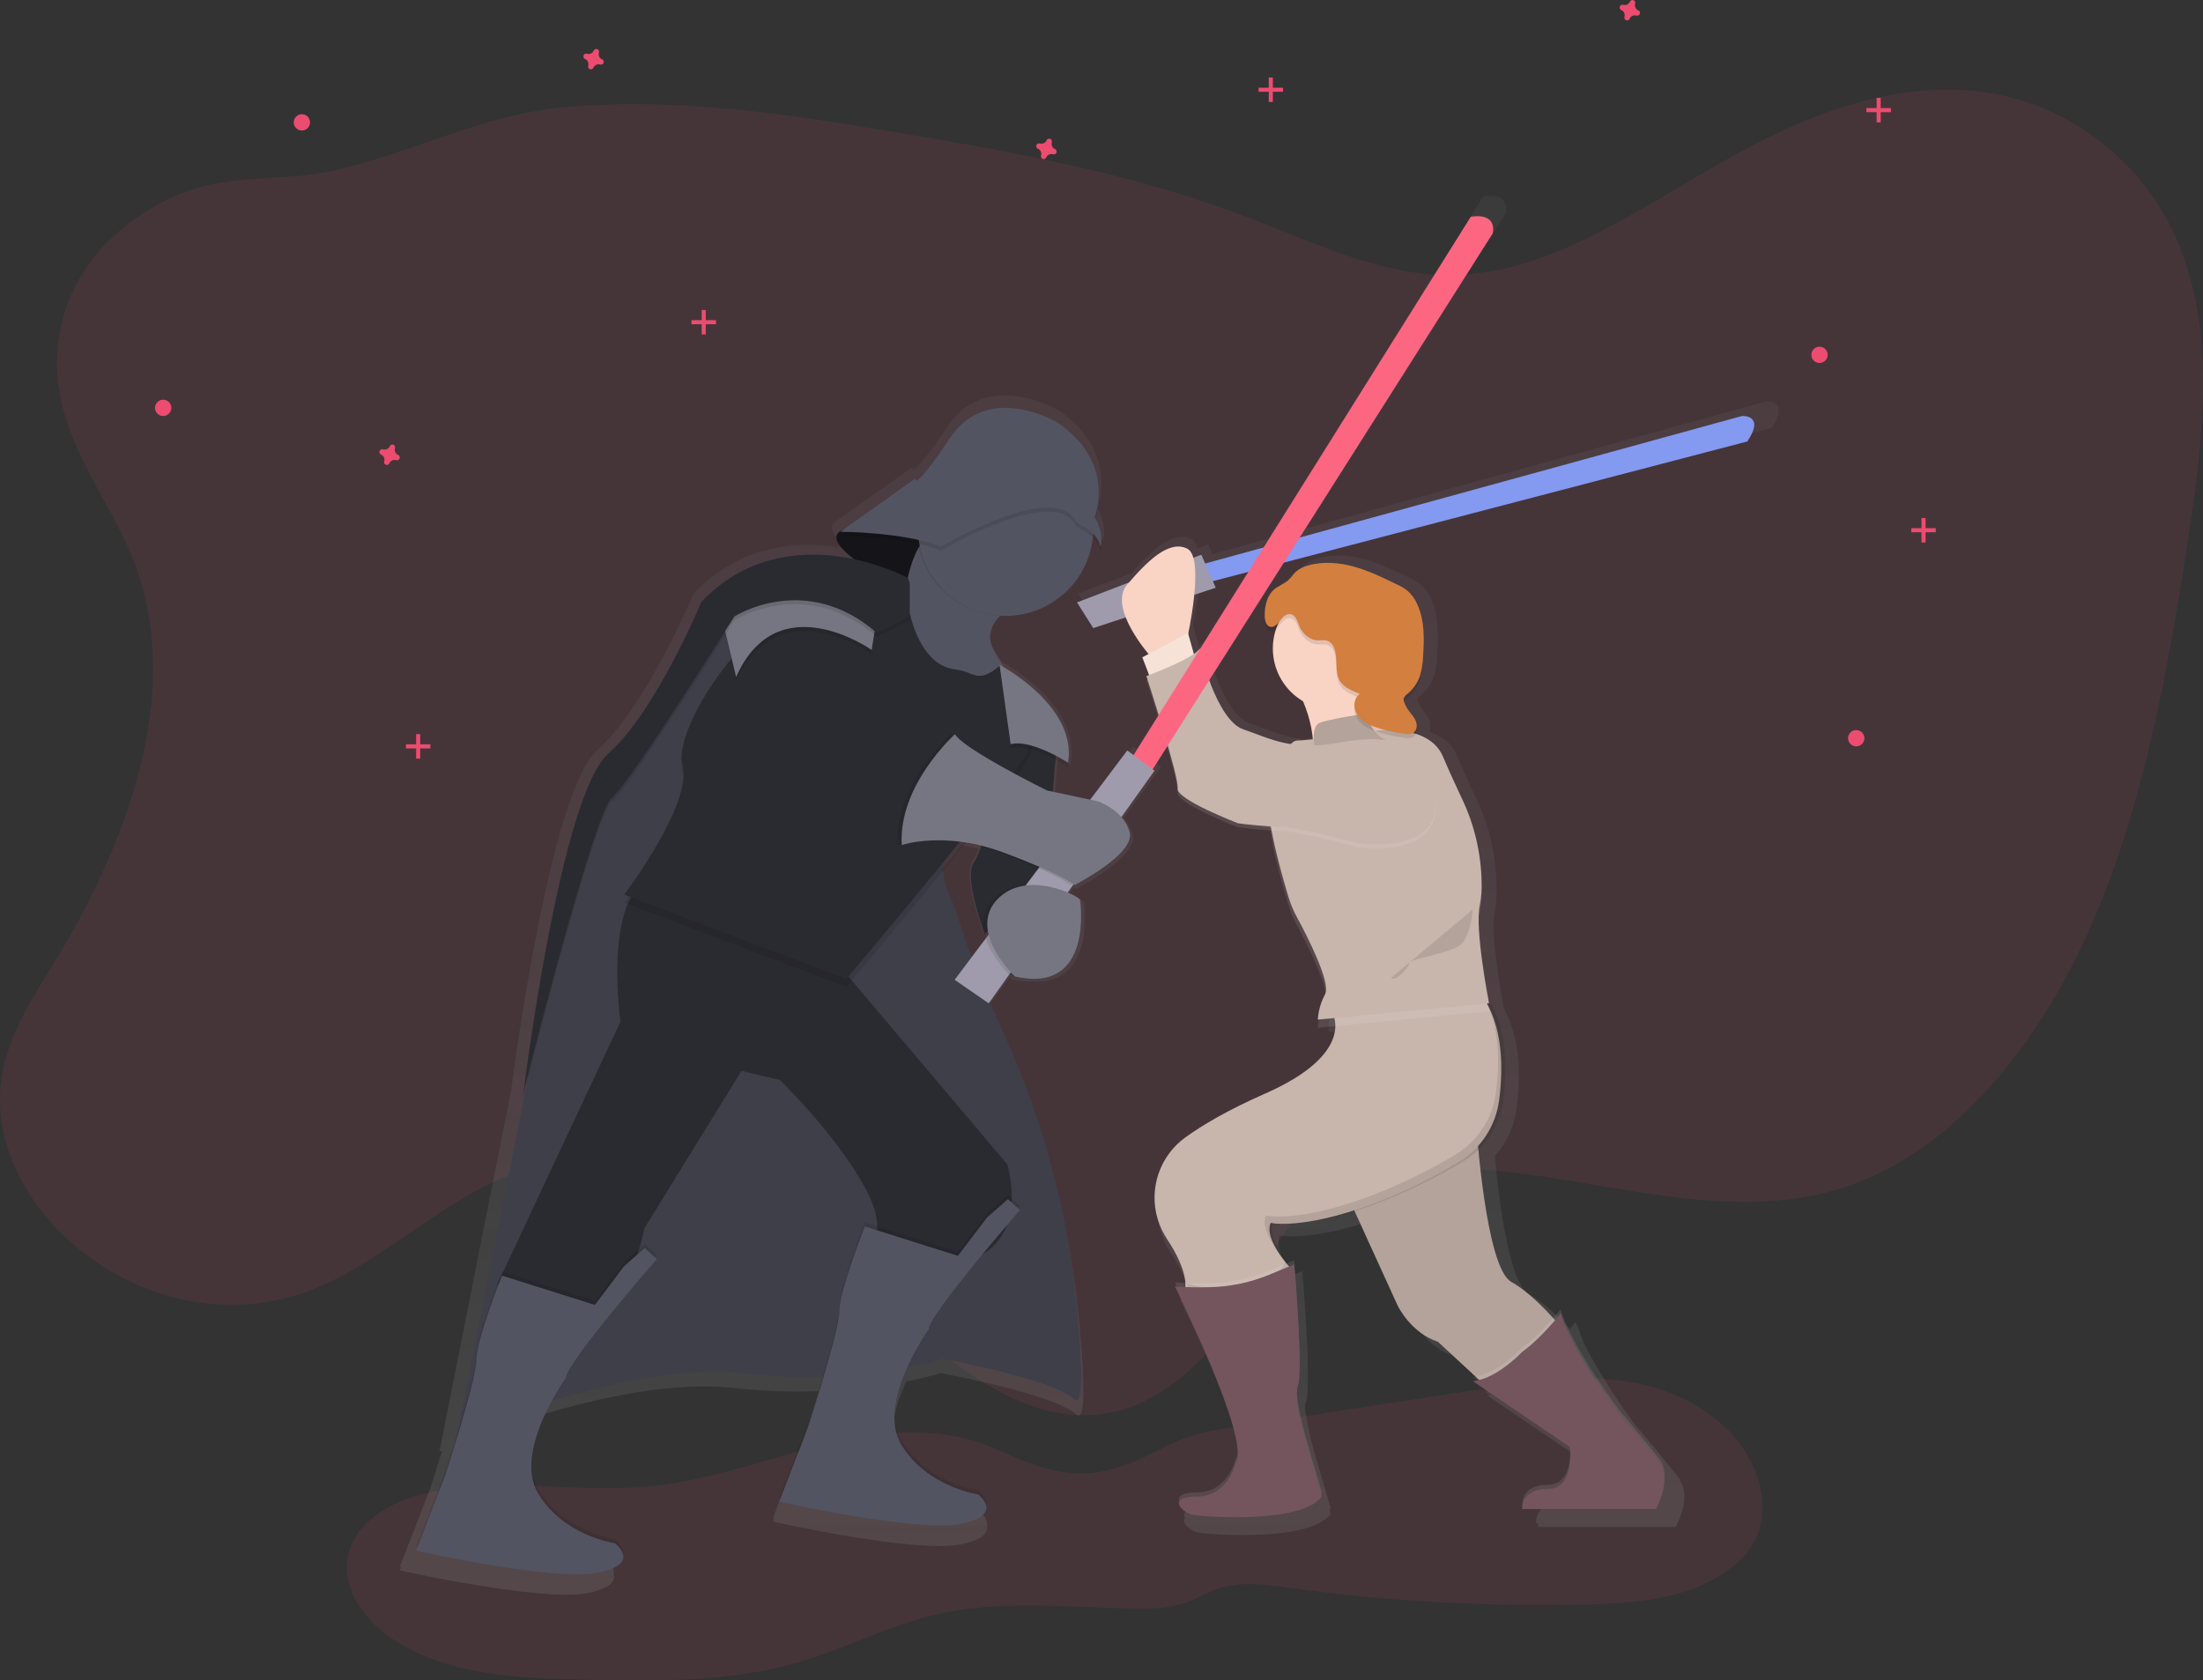 <?xml version="1.0" encoding="UTF-8"?>
<svg width="540px" height="412px" viewBox="0 0 540 412" version="1.1" xmlns="http://www.w3.org/2000/svg" xmlns:xlink="http://www.w3.org/1999/xlink">
    <rect x="0" y="0" width="540" height="412" fill="#333333" stroke="none"/>
    <!-- Generator: Sketch 52.2 (67145) - http://www.bohemiancoding.com/sketch -->
    <title>undraw_may_the_force_bgdm</title>
    <desc>Created with Sketch.</desc>
    <defs>
        <linearGradient x1="50.001%" y1="99.993%" x2="50.001%" y2="-0.001%" id="linearGradient-1">
            <stop stop-color="#808080" stop-opacity="0.25" offset="0%"></stop>
            <stop stop-color="#808080" stop-opacity="0.12" offset="54%"></stop>
            <stop stop-color="#808080" stop-opacity="0.1" offset="100%"></stop>
        </linearGradient>
    </defs>
    <g id="Role-Management" stroke="none" stroke-width="1" fill="none" fill-rule="evenodd">
        <g id="Access-denied" transform="translate(-210, -100)" fill-rule="nonzero">
            <g id="undraw_may_the_force_bgdm" transform="translate(210, 100)">
                <path d="M202.883,354.014 C188.585,357.44 174.628,362.849 159.979,364.364 C141.402,366.286 122.295,361.858 104.12,366.188 C95.655,368.204 86.637,373.363 85.191,381.986 C83.881,389.83 89.497,397.276 96.056,401.716 C109.438,410.774 126.552,411.434 142.68,411.793 C160.553,412.191 178.804,412.545 195.978,407.479 C207.123,404.21 217.565,398.681 228.857,395.969 C244.563,392.199 260.951,394.024 277.058,394.378 C281.618,394.476 286.265,394.444 290.597,392.935 C293.408,391.949 295.981,390.363 298.813,389.443 C304.364,387.634 310.381,388.522 316.144,389.318 C340.232,392.618 364.542,393.984 388.846,393.403 C400.902,393.114 413.672,392.101 423.464,385.031 C426.275,383.004 428.793,380.466 430.315,377.339 C432.6,372.638 432.389,366.989 430.71,362.043 C426.545,349.743 414.159,341.752 401.492,339.208 C388.824,336.664 375.74,338.631 362.969,340.592 L303.119,349.819 C298.878,350.473 294.6,351.132 290.559,352.592 C285.929,354.259 281.715,356.95 277.134,358.737 C263.968,363.917 255.584,360.3 244.097,355.278 C230.828,349.46 216.828,350.626 202.883,354.014 Z" id="Shape" fill="#EC4C6F" opacity="0.1"></path>
                <path d="M33.447,139.266 C44.938,171.439 30.28,208.497 13.022,236.436 C7.244,245.788 0.871,255.599 0.08,267.336 C-0.883,281.691 6.952,294.891 16.26,303.515 C33.231,319.236 56.407,324.115 76.599,316.168 C94.051,309.316 108.726,293.834 126.324,287.594 C155.776,277.148 186.972,294.468 212.178,316.049 C230.015,331.319 249.125,349.886 270.66,346.623 C285.822,344.33 298.644,331.151 307.362,315.637 C311.57,308.145 315.23,299.753 321.365,294.701 C325.01,291.698 329.293,290.098 333.571,288.966 C372.661,278.606 414.145,303.884 452.699,290.885 C478.751,282.103 499.528,256.57 512.443,227.188 C525.357,197.807 531.395,164.609 536.409,131.725 C539.978,108.355 542.939,83.142 534.736,61.643 C526.072,38.875 505.972,25.111 485.779,22.531 C465.587,19.95 445.341,27.095 426.756,37.167 C403.515,49.765 380.729,67.4 355.371,67.46 C338.098,67.497 321.625,59.285 305.104,53.018 C277.488,42.545 248.789,37.341 220.16,32.538 C192.766,27.935 165.095,23.664 137.539,26.379 C118.045,28.304 100.815,37.541 81.895,41.813 C69.56,44.599 57.165,42.529 45.073,47.234 C30.166,53.013 14.836,66.413 14.013,87.501 C13.206,107.542 27.35,122.195 33.447,139.266 Z" id="Shape" fill="#EC4C6F" opacity="0.1"></path>
                <path d="M434.253,104.911 C438.874,97.99 432.867,98.45 432.867,98.45 L320.087,129.556 L369.129,52.305 C370.055,46.769 363.588,48.154 363.588,48.154 L310.982,132.072 L297.196,135.86 L296.151,133.506 L293.556,134.486 C293.231,133.333 292.733,132.494 291.996,132.126 C287.582,129.924 282.328,134.881 277.437,140.557 L264.285,145.509 L268.439,151.971 L276.277,149.438 C277.843,153.702 281.152,157.875 282.317,159.298 L281.374,159.839 L282.761,163.627 L281.84,163.979 L282.241,165.213 L281.84,165.364 C281.84,165.364 283.108,169.239 284.63,174.126 L278.672,183.623 L277.68,182.898 L267.524,196.248 L258.63,194.344 C258.847,190.945 259.117,187.893 259.323,185.728 C261.17,186.692 262.432,187.514 262.432,187.514 C262.581,186.584 262.641,185.642 262.611,184.7 C263.012,172.367 247.813,163.503 245.608,162.28 C244.45,160.627 243.434,158.881 242.57,157.058 C241.763,154.243 242.64,151.938 244.281,150.077 L244.693,150.104 C245.04,149.784 245.413,149.487 245.776,149.194 L246.242,149.194 C257.648,149.193 267.192,140.545 268.304,129.204 C269.327,130.072 270.017,131.267 270.259,132.586 C270.58,131.878 270.694,131.094 270.59,130.324 C270.677,129.193 270.454,127.326 269.068,124.658 C269.663,122.732 269.939,120.721 269.886,118.705 C270.016,113.878 268.385,106.74 259.637,100.728 C259.637,100.728 242.088,90.116 232.386,104.419 C222.685,118.722 223.612,114.571 223.612,114.571 L204.93,127.775 C204.837,127.835 204.751,127.894 204.675,127.954 C202.676,129.507 205.054,132.224 208.055,134.637 C197.276,132.473 182.261,132.754 170.036,145.487 C170.036,145.487 158.487,173.173 146.479,183.791 C134.47,194.408 125.235,267.774 125.235,267.774 L124.693,270.377 L107.701,355.94 L108.384,355.642 C106.759,360.929 105.388,365.172 105.388,365.172 L98,384.113 L98.33,384.188 L98,385.038 C98,385.038 133.105,392.885 144.188,390.574 C149.664,389.432 150.742,387.619 150.433,386.072 C150.85,384.107 148.348,382.284 148.348,382.284 C148.348,382.284 135.413,380.438 128.951,369.837 C127.818,367.9 127.215,365.7 127.201,363.457 C127.331,357.623 130.196,351.28 132.618,346.951 C146.945,342.622 164.977,338.688 179.775,340.306 C186.706,341.061 193.682,341.318 200.65,341.074 C198.738,347.514 196.859,353.229 196.859,353.229 L189.471,372.169 L189.801,372.245 L189.471,373.095 C189.471,373.095 224.576,380.941 235.658,378.631 C241.134,377.489 242.212,375.676 241.903,374.128 C242.321,372.164 239.818,370.34 239.818,370.34 C239.818,370.34 226.883,368.495 220.421,357.893 C219.289,355.956 218.686,353.756 218.672,351.513 C218.769,347.184 220.367,342.573 222.176,338.709 C225.013,338.18 227.82,337.497 230.583,336.664 C230.583,336.664 258.294,341.74 263.841,346.816 C266.197,348.98 265.802,337.897 264.567,324.433 C262.372,300.535 256.208,277.169 246.329,255.295 C245.007,252.361 243.696,249.396 242.451,246.495 L247.493,239.498 C247.878,239.893 248.116,240.115 248.116,240.115 C249.853,240.531 251.634,240.729 253.419,240.705 C268.802,241.159 265.672,221.196 265.672,221.196 C265.672,220.904 264.274,220.005 262.135,219.172 L263.066,217.879 L263.413,217.684 C263.689,217.873 263.797,217.971 263.797,217.971 C263.797,217.971 279.04,210.124 277.653,204.588 C277.265,203.104 276.522,201.737 275.487,200.605 L284.586,187.974 L283.503,187.173 L286.926,181.762 C288.551,187.281 289.868,192.341 289.673,193.494 C289.212,196.265 304.915,202.261 304.915,202.261 C304.915,202.261 309.931,202.888 313.766,203.105 C314.67,209.301 317.054,217.716 318.354,222.046 C318.876,223.786 319.571,225.47 320.428,227.073 C322.644,231.207 327.204,240.153 327.719,244.607 C327.69,244.809 327.632,245.006 327.546,245.191 C325.704,248.882 325.704,251.653 325.704,251.653 L325.856,251.653 C325.771,252.114 325.72,252.58 325.704,253.049 L329.631,252.67 C329.772,256.399 327.464,263.26 311.843,270.122 C302.245,274.343 295.842,278.159 291.628,281.184 C285.068,285.85 282.197,294.163 284.484,301.878 C285.032,303.706 285.846,305.443 286.899,307.035 C290.149,311.906 291.168,315.32 291.466,317.317 C290.55,317.285 289.77,317.236 289.212,317.166 C289.212,317.166 289.478,317.707 289.927,318.621 C289.662,318.621 289.418,318.578 289.212,318.551 C289.212,318.551 304.335,348.769 305.013,359.679 C305.002,360.322 304.815,360.949 304.471,361.492 C304.471,361.492 302.624,369.799 294.77,369.799 C290.491,369.799 289.781,371.033 290.469,372.229 C289.478,373.49 291.975,375.476 293.849,375.8 C296.622,376.26 321.1,378.106 326.181,371.184 L325.883,370.167 C325.986,370.048 326.089,369.923 326.181,369.799 L322.931,358.721 C322.931,358.721 320.174,349.841 319.897,344.803 C319.913,344.355 320,343.913 320.157,343.493 C320.504,342.681 320.618,340.349 320.596,337.318 C320.667,328.573 319.231,311.651 319.231,311.651 L317.162,312.506 C315.255,310.055 312.482,305.785 313.663,302.96 C314.668,303.092 315.682,303.148 316.696,303.128 C320,303.128 326.099,302.587 335.346,299.572 L346.022,323.189 C346.022,323.189 349.272,330.11 356.183,332.416 L365.392,340.971 C364.948,341.074 364.497,341.144 364.043,341.182 L365.262,342.01 C365.007,342.054 364.758,342.086 364.503,342.108 L388.591,358.44 C388.759,360.745 388.873,368.403 382.985,368.403 C376.057,368.403 376.517,373.479 376.517,373.479 L377.059,373.479 C377.006,373.784 376.988,374.095 377.005,374.404 L410.723,374.404 C410.723,374.404 414.596,367.521 411.953,363.31 C411.764,362.821 411.505,362.362 411.184,361.947 C407.934,357.796 400.562,349.024 400.562,349.024 C400.562,349.024 393.347,339.315 389.024,330.868 C388.068,328.999 387.291,327.044 386.706,325.029 L386.571,325.196 C386.446,324.823 386.332,324.455 386.24,324.114 C386.24,324.114 385.699,324.812 384.789,325.873 C382.302,323.14 378.494,319.379 374.692,317.214 C369.877,314.465 367.363,293.798 366.399,283.43 C369.318,280.2 371.183,276.158 371.745,271.843 C372.71,264.559 372.829,254.786 368.647,247.307 C368.349,245.738 366.215,234.352 366.074,227.013 C366.074,225.989 366.176,224.966 366.377,223.961 C366.731,222.131 366.878,220.267 366.816,218.404 C366.816,218.333 366.816,218.268 366.816,218.198 C366.816,217.808 366.816,217.419 366.816,217.018 C366.709,209.664 365.023,202.419 361.871,195.772 C360.37,192.65 358.675,188.883 357.12,185.214 C355.815,182.124 353.248,180.409 350.469,179.489 C350.611,179.058 350.646,178.599 350.572,178.152 C350.656,177.564 350.576,176.965 350.339,176.42 C349.895,175.392 349.071,174.586 348.438,173.666 C348.026,173.068 347.691,172.421 347.441,171.739 C347.414,171.663 347.387,171.588 347.365,171.512 C347.585,171.111 347.897,170.768 348.275,170.511 C349.745,169.291 350.848,167.687 351.46,165.878 C351.919,164.321 352.179,162.712 352.235,161.089 C352.348,159.509 352.43,157.902 352.408,156.311 C352.446,153.015 352.11,149.73 350.74,146.759 C350.137,145.358 349.208,144.121 348.031,143.15 C347.235,142.572 346.38,142.078 345.48,141.678 C341.938,139.951 338.374,138.22 334.576,137.17 C330.779,136.12 326.695,135.795 322.914,136.905 C321.794,137.184 320.752,137.718 319.87,138.463 C319.15,139.123 318.646,139.989 317.92,140.628 C316.902,141.553 315.532,142.002 314.465,142.868 C312.466,144.492 311.859,147.306 311.93,149.903 C311.93,149.903 311.93,149.941 311.93,149.963 C311.93,150.255 311.93,150.542 311.93,150.829 C311.962,151.938 312.352,153.329 313.457,153.464 C314.069,153.499 314.661,153.24 315.05,152.766 C312.562,159.846 315.437,167.694 321.912,171.496 C323.181,174.449 323.978,177.582 324.274,180.782 C322.714,180.944 321.42,181.047 320.634,181.047 C320.372,181.052 320.114,181.117 319.881,181.237 C314.465,180.695 310.776,178.845 306.34,177.356 C302.548,176.09 299.563,170.083 297.673,164.91 L316.09,135.909 L434.253,104.911 Z M237.852,235.245 C236.768,232.393 235.864,229.833 235.236,227.668 C234.355,224.71 233.269,221.817 231.986,219.01 C231.255,217.296 230.786,215.483 230.594,213.631 C232.359,211.466 234.12,209.301 235.831,207.202 C237.126,207.418 238.48,207.705 239.888,208.067 C239.506,209.105 239.014,210.1 238.421,211.033 C235.647,214.735 241.205,229.048 241.205,229.048 L241.291,228.956 C241.378,229.415 241.49,229.868 241.627,230.315 L237.852,235.245 Z M316.935,312.604 L316.848,312.641 C316.501,312.198 316.117,311.689 315.732,311.137 C316.442,312.014 316.956,312.566 316.956,312.566 L316.935,312.604 Z M295.268,157.16 L295.268,157.052 C294.922,157.628 294.433,158.105 293.849,158.437 L292.495,153.361 L292.392,153.448 C292.809,151.327 293.475,147.571 293.838,143.777 L299.883,141.824 L299.228,140.346 L307.13,138.274 L295.268,157.16 Z" id="Shape" fill="url(#linearGradient-1)"></path>
                <path d="M294,138.55 L426.965,102.006 C426.965,102.006 432.786,101.56 428.305,108.243 L295.34,143 L294,138.55 Z" id="Shape" fill="#8499F0"></path>
                <polygon id="Shape" fill="#9F9BAD" points="264 147.701 267.973 154 298 144.103 294.47 136"></polygon>
                <path d="M282.082,161 C282.082,161 271.381,149.081 276.287,143.34 C281.193,137.599 286.52,132.305 291.006,134.512 C295.492,136.719 291.006,156.586 291.006,156.586 L282.082,161 Z" id="Shape" fill="#F9D3C4"></path>
                <path d="M281.856,166 L280,161.159 C280,161.159 290.218,155.877 291.144,155 L293,161.6 L281.856,166 Z" id="Shape" fill="#F6E2D7"></path>
                <path d="M259,183.509 C259,183.509 255.916,210.99 259,218.192 C259,218.192 244.028,225.851 241.391,229 C241.391,229 236.106,215.037 238.732,211.43 C241.359,207.824 249.297,179 249.297,179 L259,183.509 Z" id="Shape" fill="#2A2A31"></path>
                <path d="M317,167.243 C317,167.243 323.609,177.477 321.406,186.87 C319.203,196.264 343,181.516 343,181.516 C343,181.516 335.949,170.814 336.833,161 L317,167.243 Z" id="Shape" fill="#F9D3C4"></path>
                <path d="M330,292.477 L342.579,320.077 C342.579,320.077 345.725,326.754 352.462,328.979 L365.48,341 L383,325.861 C383,325.861 376.713,317.846 370.421,314.287 C364.129,310.728 361.889,276 361.889,276 L330,292.477 Z" id="Shape" fill="#C8B5AC"></path>
                <path d="M330,292.477 L342.579,320.077 C342.579,320.077 345.725,326.754 352.462,328.979 L365.48,341 L383,325.861 C383,325.861 376.713,317.846 370.421,314.287 C364.129,310.728 361.889,276 361.889,276 L330,292.477 Z" id="Shape" fill="#000000" opacity="0.1"></path>
                <path d="M326.642,248.475 C326.642,248.475 332.432,258.32 310.125,268.123 C300.863,272.204 294.685,275.903 290.622,278.825 C284.301,283.347 281.542,291.391 283.755,298.85 C284.284,300.619 285.069,302.301 286.085,303.843 C291.435,311.882 290.541,315.899 290.541,315.899 C290.541,315.899 310.152,323.043 316.373,310.987 C316.373,310.987 309.689,303.843 311.471,299.826 C311.471,299.826 319.048,301.61 335.984,295.361 C343.49,292.547 350.718,289.04 357.575,284.885 C362.994,281.625 366.634,276.067 367.461,269.789 C368.484,262.051 368.538,251.414 363.156,244 L326.642,248.475 Z" id="Shape" fill="#C8B5AC"></path>
                <path d="M364.145,244 L363.549,244.07 C367.725,251.329 367.612,260.896 366.669,268.009 C365.836,274.289 362.173,279.848 356.718,283.109 C349.816,287.265 342.54,290.773 334.985,293.588 C317.938,299.838 310.29,298.037 310.29,298.037 C308.497,302.054 315.224,309.2 315.224,309.2 C310.111,319.015 296.086,316.108 291.043,314.685 C291.079,315.089 291.065,315.497 291,315.898 C291,315.898 310.739,323.044 317.001,310.985 C317.001,310.985 310.273,303.84 312.066,299.822 C312.066,299.822 319.693,301.607 336.741,295.357 C344.304,292.543 351.589,289.035 358.5,284.878 C363.955,281.617 367.618,276.058 368.451,269.778 C369.491,262.055 369.54,251.415 364.145,244 Z" id="Shape" fill="#000000" opacity="0.1"></path>
                <path d="M263.341,343.034 C257.967,338.102 231.107,333.169 231.107,333.169 C231.107,333.169 210.514,339.894 181.859,336.753 C153.204,333.613 112,352 112,352 L128.512,268.891 L129.015,266.362 C129.015,266.362 137.952,195.072 149.619,184.758 C161.287,174.444 172.451,147.545 172.451,147.545 C193.494,125.574 223.046,141.714 223.046,141.714 C223.046,141.714 223.208,142.12 223.495,142.878 C225.836,149.116 236.444,178.916 232.448,197.308 C229.837,209.339 231.032,215.717 232.486,218.965 C233.728,221.686 234.779,224.49 235.633,227.357 C237.519,233.822 241.904,244.228 246.392,254.207 C255.95,275.431 261.918,298.1 264.05,321.285 C265.239,334.366 265.623,345.124 263.341,343.034 Z" id="Shape" fill="#3E3F49"></path>
                <path d="M215.942,141.454 C215.942,141.454 201.684,133.503 205.719,130.415 C209.754,127.328 230.667,126 230.667,126 L238,143 L215.942,141.454 Z" id="Shape" fill="#151519"></path>
                <path d="M257,145.219 C257,145.219 240.304,148.822 243.012,158.282 C243.012,158.282 245.737,164.144 248.428,165.945 C251.12,167.747 231.28,170 231.28,170 L220,160.987 L221.58,148.594 C221.58,148.594 222.256,129 233.089,129 C243.922,129 257,145.219 257,145.219 Z" id="Shape" fill="#535461"></path>
                <circle id="Oval" fill="#F9D3C4" cx="327" cy="159" r="15"></circle>
                <path d="M336.557,181.266 C336.557,181.266 350.1,179.029 353.714,187.529 C355.23,191.101 356.909,194.749 358.343,197.797 C361.423,204.244 363.07,211.271 363.174,218.403 C363.234,220.215 363.09,222.027 362.743,223.807 C361.391,229.627 365,247.974 365,247.974 L323.019,252 C323.165,249.809 323.78,247.674 324.824,245.737 C326.241,242.927 320.462,231.589 317.867,226.822 C317.03,225.272 316.35,223.643 315.839,221.959 C313.838,215.36 309.22,199.013 311.728,196.522 C311.728,196.522 314.454,183.552 318.047,183.552 C321.64,183.552 336.557,181.266 336.557,181.266 Z" id="Shape" fill="#FFFFFF" opacity="0.1"></path>
                <path d="M336.557,179.266 C336.557,179.266 350.1,177.029 353.714,185.529 C355.23,189.101 356.909,192.749 358.343,195.797 C361.423,202.244 363.07,209.271 363.174,216.403 C363.234,218.215 363.09,220.027 362.743,221.807 C361.391,227.627 365,245.974 365,245.974 L323.019,250 C323.165,247.809 323.78,245.674 324.824,243.737 C326.241,240.927 320.462,229.589 317.867,224.822 C317.03,223.272 316.35,221.643 315.839,219.959 C313.838,213.36 309.22,197.013 311.728,194.522 C311.728,194.522 314.454,181.552 318.047,181.552 C321.64,181.552 336.557,179.266 336.557,179.266 Z" id="Shape" fill="#C8B5AC"></path>
                <path d="M322.175,183 C322.175,183 321.293,178.112 323.492,177.221 C325.691,176.331 334.486,175 334.486,175 C334.486,175 337.141,181.219 339.765,181.219 C342.389,181.219 322.175,183 322.175,183 Z" id="Shape" fill="#C8B5AC"></path>
                <path d="M322.175,183 C322.175,183 321.293,178.112 323.492,177.221 C325.691,176.331 334.486,175 334.486,175 C334.486,175 337.141,181.219 339.765,181.219 C342.389,181.219 322.175,183 322.175,183 Z" id="Shape" fill="#000000" opacity="0.1"></path>
                <path d="M333.163,207.811 C333.163,207.811 317.871,203.753 314.277,203.753 C310.682,203.753 303.487,202.849 303.487,202.849 C303.487,202.849 288.195,196.983 288.646,194.281 C289.097,191.58 281,166.765 281,166.765 C281,166.765 293.142,162.255 294.033,160 C294.033,160 298.078,177.593 304.823,179.848 C311.567,182.103 316.514,185.262 328.656,183.007 C331.02,182.562 333.414,182.298 335.818,182.217 C344.273,181.956 351.61,188.404 351.984,196.88 C352.272,203.192 348.677,209.145 333.163,207.811 Z" id="Shape" fill="#FFFFFF" opacity="0.1"></path>
                <path d="M333.168,206.807 C333.168,206.807 317.877,202.748 314.282,202.748 C310.687,202.748 303.487,201.865 303.487,201.865 C303.487,201.865 288.195,195.997 288.646,193.294 C289.096,190.592 281,165.767 281,165.767 C281,165.767 293.142,161.256 294.033,159 C294.033,159 298.078,176.599 304.822,178.855 C311.567,181.111 316.514,184.271 328.656,182.015 C331.02,181.57 333.414,181.306 335.818,181.225 C344.273,180.964 351.609,187.415 351.984,195.893 C352.277,202.181 348.682,208.159 333.168,206.807 Z" id="Shape" fill="#C8B5AC"></path>
                <path d="M318.926,155.391 C319.807,156.775 321.242,157.907 322.881,158.003 C323.741,158.057 324.638,157.826 325.444,158.132 C326.217,158.491 326.803,159.159 327.056,159.972 C328.051,162.594 326.987,165.834 328.561,168.151 C329.636,169.722 331.587,170.371 333.322,171.149 C331.85,172.13 331.64,174.367 332.489,175.906 C333.338,177.446 334.961,178.432 336.606,179.087 C338.986,179.939 341.45,180.537 343.957,180.873 C344.817,181.018 345.784,181.141 346.499,180.637 C347.375,180.009 347.434,178.684 347.004,177.698 C346.574,176.711 345.784,175.933 345.171,175.048 C344.774,174.472 344.45,173.849 344.209,173.192 C344.088,172.92 344.038,172.621 344.064,172.323 C344.227,171.824 344.562,171.398 345.01,171.122 C346.427,169.947 347.49,168.402 348.079,166.66 C348.521,165.16 348.772,163.61 348.826,162.047 C349.137,157.681 349.223,153.117 347.391,149.143 C346.812,147.795 345.921,146.603 344.79,145.667 C344.021,145.111 343.196,144.636 342.329,144.251 C338.916,142.589 335.482,140.921 331.823,139.918 C328.163,138.915 324.23,138.598 320.586,139.66 C319.508,139.931 318.506,140.445 317.658,141.162 C316.965,141.8 316.475,142.632 315.777,143.265 C314.794,144.155 313.477,144.589 312.445,145.41 C310.521,146.976 309.936,149.701 310.005,152.162 C310.032,153.235 310.414,154.571 311.473,154.699 C313.224,154.914 313.977,151.969 315.696,151.61 C317.846,151.181 318.072,154.056 318.926,155.391 Z" id="Shape" fill="#000000" opacity="0.1"></path>
                <path d="M318.926,154.391 C319.807,155.775 321.242,156.907 322.881,157.003 C323.741,157.057 324.638,156.826 325.444,157.132 C326.217,157.491 326.803,158.159 327.056,158.972 C328.051,161.594 326.987,164.834 328.561,167.151 C329.636,168.722 331.587,169.371 333.322,170.149 C331.85,171.13 331.64,173.367 332.489,174.906 C333.338,176.446 334.961,177.432 336.606,178.087 C338.986,178.939 341.45,179.537 343.957,179.873 C344.817,180.018 345.784,180.141 346.499,179.637 C347.375,179.009 347.434,177.684 347.004,176.698 C346.574,175.711 345.784,174.933 345.171,174.048 C344.774,173.472 344.45,172.849 344.209,172.192 C344.088,171.92 344.038,171.621 344.064,171.323 C344.227,170.824 344.562,170.398 345.01,170.122 C346.427,168.947 347.49,167.402 348.079,165.66 C348.521,164.16 348.772,162.61 348.826,161.047 C349.137,156.681 349.223,152.117 347.391,148.143 C346.812,146.795 345.921,145.603 344.79,144.667 C344.021,144.111 343.196,143.636 342.329,143.251 C338.916,141.589 335.482,139.921 331.823,138.918 C328.163,137.915 324.23,137.598 320.586,138.66 C319.508,138.931 318.506,139.445 317.658,140.162 C316.965,140.8 316.475,141.632 315.777,142.265 C314.794,143.155 313.477,143.589 312.445,144.41 C310.521,145.976 309.936,148.701 310.005,151.162 C310.032,152.235 310.414,153.571 311.473,153.699 C313.224,153.914 313.977,150.969 315.696,150.61 C317.846,150.186 318.072,153.061 318.926,154.391 Z" id="Shape" fill="#D37F3F"></path>
                <path d="M373.125,330.42 C373.125,330.42 366.84,337.148 361,337.598 L384.8,353.746 C384.8,353.746 386.145,364.038 379.41,364.038 C372.675,364.038 373.125,369 373.125,369 L405.905,369 C405.905,369 409.945,361.822 406.805,357.787 C403.665,353.751 396.502,345.225 396.502,345.225 C396.502,345.225 384.827,329.516 382.582,321 C382.544,321 377.832,327.056 373.125,330.42 Z" id="Shape" fill="#FFFFFF" opacity="0.1"></path>
                <path d="M373.125,331.447 C373.125,331.447 366.84,338.175 361,338.625 L384.8,354.773 C384.8,354.773 386.145,365.065 379.41,365.065 C372.675,365.065 373.125,370 373.125,370 L405.905,370 C405.905,370 409.945,362.822 406.805,358.787 C403.665,354.751 396.502,346.225 396.502,346.225 C396.502,346.225 384.827,330.516 382.582,322 C382.555,322.022 377.843,328.078 373.125,331.447 Z" id="Shape" fill="#74555E"></path>
                <path d="M205.118,236.068 L246.894,285.466 C246.894,285.466 252.287,302.533 239.255,308.368 L233.862,314.653 L211.846,306.123 C211.846,306.123 219.034,303.877 211.846,290.851 C204.657,277.825 191.18,264.821 191.18,264.821 L181.745,262.576 L157.933,301.198 C157.933,301.198 155.22,318.265 144.456,320.51 L135.021,325 L122,314.696 L152.1,250.477 C152.1,250.477 147.608,219.024 160.19,215 L205.118,236.068 Z" id="Shape" fill="#2A2A31"></path>
                <path d="M237.038,166.834 C239.039,167.533 240.684,168.969 244.982,165.268 C244.982,165.268 256.145,177.834 252.128,185.908 C248.11,193.983 207.469,242 207.469,242 L153,221.359 C153,221.359 169.972,198.919 167.291,189.496 C164.611,180.072 186.943,146.865 203.02,149.108 C219.096,151.352 223.119,152.696 223.119,152.696 C223.119,152.696 225.46,164.84 233.781,166.07 C234.888,166.222 235.979,166.477 237.038,166.834 Z" id="Shape" fill="#000000" opacity="0.1"></path>
                <path d="M237.038,164.834 C239.039,165.533 240.684,166.969 244.982,163.268 C244.982,163.268 256.145,175.834 252.128,183.908 C248.11,191.983 207.469,240 207.469,240 L153,219.359 C153,219.359 169.972,196.919 167.291,187.496 C164.611,178.072 186.943,144.865 203.02,147.108 C219.096,149.352 223.119,150.696 223.119,150.696 C223.119,150.696 225.46,162.84 233.781,164.07 C234.888,164.222 235.979,164.477 237.038,164.834 Z" id="Shape" fill="#2A2A31"></path>
                <path d="M181,156.052 C181,156.052 184.588,197.045 223.638,202 L238,184.43 C238,184.43 215.557,173.171 215.557,170.016 C215.557,170.016 207.031,163.26 209.72,152 L181,156.052 Z" id="Shape" fill="#2A2A31"></path>
                <path d="M245,164 C245,164 264.084,173.963 261.812,188 C261.812,188 252.726,182.111 247.727,183.472 L245,164 Z" id="Shape" fill="#000000" opacity="0.1"></path>
                <path d="M245,163 C245,163 264.084,172.963 261.812,187 C261.812,187 252.726,181.111 247.727,182.472 L245,163 Z" id="Shape" fill="#757681"></path>
                <path d="M250,295.698 C250,295.698 227.649,321.326 227.649,324.926 C227.649,324.926 214.695,342.908 220.945,353.252 C227.196,363.595 239.718,365.392 239.718,365.392 C239.718,365.392 246.421,370.338 235.697,372.586 C224.972,374.834 191,367.189 191,367.189 L198.152,348.729 C198.152,348.729 205.751,325.349 205.751,320.403 C205.751,315.457 212.007,299.76 212.007,299.76 L234.801,306.954 L241.952,297.496 L247.075,293 L250,295.698 Z" id="Shape" fill="#000000" opacity="0.1"></path>
                <path d="M250,296.699 C250,296.699 227.649,322.328 227.649,325.922 C227.649,325.922 214.695,343.906 220.945,354.25 C227.196,364.594 239.718,366.392 239.718,366.392 C239.718,366.392 246.421,371.338 235.697,373.586 C224.972,375.834 191,368.189 191,368.189 L198.152,349.727 C198.152,349.727 205.751,326.346 205.751,321.399 C205.751,316.453 212.007,300.717 212.007,300.717 L234.801,307.911 L241.952,298.496 L247.075,294 L250,296.699 Z" id="Shape" fill="#535461"></path>
                <path d="M161,307.693 C161,307.693 138.649,333.322 138.649,336.922 C138.649,336.922 125.695,354.906 131.945,365.25 C138.196,375.594 150.718,377.392 150.718,377.392 C150.718,377.392 157.421,382.338 146.697,384.586 C135.972,386.834 102,379.189 102,379.189 L109.152,360.727 C109.152,360.727 116.773,337.373 116.773,332.427 C116.773,327.48 123.029,311.744 123.029,311.744 L145.822,318.939 L152.936,309.496 L158.058,305 L161,307.693 Z" id="Shape" fill="#000000" opacity="0.1"></path>
                <path d="M161,308.709 C161,308.709 138.649,334.333 138.649,337.932 C138.649,337.932 125.695,355.912 131.945,366.254 C138.196,376.596 150.718,378.393 150.718,378.393 C150.718,378.393 157.421,383.339 146.697,385.586 C135.972,387.834 102,380.19 102,380.19 L109.152,361.732 C109.152,361.732 116.773,338.383 116.773,333.437 C116.773,328.492 123.029,312.759 123.029,312.759 L145.822,319.952 L152.936,310.495 L158.058,306 L161,308.709 Z" id="Shape" fill="#535461"></path>
                <path d="M277,186.511 L360.522,53.149 C360.522,53.149 366.808,51.805 365.913,57.188 L281.041,191 L277,186.511 Z" id="Shape" fill="#FC6681"></path>
                <path d="M215,151.985 L213.673,160.381 C213.673,160.381 190.627,144.048 180.431,167 L176,148.436 C176,148.436 206.581,138.71 215,151.985 Z" id="Shape" fill="#000000" opacity="0.1"></path>
                <path d="M215,150.974 L213.673,159.371 C213.673,159.371 190.627,143.016 180.431,166 L176,147.435 C176,147.435 206.581,137.716 215,150.974 Z" id="Shape" fill="#757681"></path>
                <path d="M223,143.873 L223,152.132 L214.936,156.169 C197.468,140.909 180.005,152.132 180.005,152.132 C180.005,152.132 154.478,192.969 150,196.567 C145.522,200.166 128,270 128,270 L128.503,267.469 C128.503,267.469 137.432,196.096 149.103,185.8 C160.774,175.504 171.941,148.555 171.941,148.555 C192.99,126.565 222.551,142.719 222.551,142.719 C222.551,142.719 222.713,143.115 223,143.873 Z" id="Shape" fill="#000000" opacity="0.1"></path>
                <path d="M223,142.899 L223,151.156 L214.936,155.192 C197.468,139.935 180.005,151.156 180.005,151.156 C180.005,151.156 154.478,191.985 150,195.582 C145.522,199.18 128,269 128,269 L128.503,266.47 C128.503,266.47 137.432,195.111 149.103,184.79 C160.774,174.469 171.941,147.553 171.941,147.553 C192.99,125.567 222.551,141.718 222.551,141.718 C222.551,141.718 222.713,142.13 223,142.899 Z" id="Shape" fill="#2A2A31"></path>
                <path d="M232.93,130 C229.967,130 227.305,131.296 225,133.175 C226.569,143.05 235.126,150.5 245.475,151 C249.668,147.296 257,145.767 257,145.767 C257,145.767 243.84,130 232.93,130 Z" id="Shape" fill="#000000" opacity="0.1"></path>
                <circle id="Oval" fill="#535461" cx="246.5" cy="129.5" r="21.5"></circle>
                <path d="M259.373,104.703 C259.373,104.703 242.336,94.324 232.922,108.319 C223.508,122.315 224.406,118.273 224.406,118.273 L206,131.384 C206,131.384 221.245,131.384 230.659,135 C230.659,135 258.902,118.262 263.834,129.117 C263.834,129.117 269.215,131.378 269.664,135 C269.664,135 271.007,132.738 268.322,127.762 C268.322,127.773 273.735,114.651 259.373,104.703 Z" id="Shape" fill="#000000" opacity="0.1"></path>
                <path d="M259.373,103.703 C259.373,103.703 242.336,93.324 232.922,107.319 C223.508,121.315 224.406,117.273 224.406,117.273 L206,130.384 C206,130.384 221.245,130.384 230.659,134 C230.659,134 258.902,117.262 263.834,128.117 C263.834,128.117 269.215,130.378 269.664,134 C269.664,134 271.007,131.738 268.322,126.762 C268.322,126.773 273.735,113.656 259.373,103.703 Z" id="Shape" fill="#535461"></path>
                <polygon id="Shape" fill="#9F9BAD" points="276.314 184 234 240.226 242.348 246 283 188.948"></polygon>
                <path d="M233.1,180 C233.1,180 219.134,192.482 220.042,207.193 C220.042,207.193 230.38,203.63 244.825,208.975 C259.27,214.319 262.398,217 262.398,217 C262.398,217 277.267,209.421 275.913,204.082 C274.558,198.742 268.225,196.492 268.225,196.492 L255.608,193.801 C255.608,193.801 234.901,183.563 233.1,180 Z" id="Shape" fill="#000000" opacity="0.1"></path>
                <path d="M234.1,180 C234.1,180 220.134,192.482 221.042,207.193 C221.042,207.193 231.38,203.63 245.825,208.975 C260.27,214.319 263.398,217 263.398,217 C263.398,217 278.267,209.421 276.913,204.082 C275.558,198.742 269.252,196.503 269.252,196.503 L256.635,193.812 C256.635,193.812 235.906,183.563 234.1,180 Z" id="Shape" fill="#757681"></path>
                <path d="M263.748,220.674 C263.748,220.674 267.299,243.95 247.754,239.414 C247.754,239.414 236.204,228.462 243.312,220.674 C250.421,212.886 263.748,219.759 263.748,220.674 Z" id="Shape" fill="#000000" opacity="0.1"></path>
                <path d="M264.748,220.674 C264.748,220.674 268.299,243.95 248.754,239.414 C248.754,239.414 237.204,228.462 244.312,220.674 C251.421,212.886 264.748,219.759 264.748,220.674 Z" id="Shape" fill="#757681"></path>
                <path d="M361,223 C361,223 360.554,230.235 357.447,232.042 C354.339,233.85 345.444,235.209 345.444,236.11 C345.444,237.011 341.891,241.084 341,239.725" id="Shape" fill="#000000" opacity="0.1"></path>
                <path d="M296.147,314.603 C293.43,314.681 290.711,314.619 288,314.418 C288,314.418 306.891,352.367 302.844,357.79 C302.844,357.79 301.046,365.925 293.399,365.925 C285.751,365.925 289.803,369.989 292.497,370.442 C295.191,370.895 319.036,372.701 324,365.925 L320.85,355.084 C320.85,355.084 316.803,341.991 318.134,338.821 C319.465,335.651 317.232,309 317.232,309 L311.198,311.51 C306.423,313.493 301.314,314.543 296.147,314.603 Z" id="Shape" fill="#FFFFFF" opacity="0.1"></path>
                <path d="M296.147,315.603 C293.43,315.681 290.711,315.619 288,315.418 C288,315.418 306.891,353.367 302.844,358.79 C302.844,358.79 301.046,366.925 293.399,366.925 C285.751,366.925 289.803,370.989 292.497,371.442 C295.191,371.895 319.036,373.701 324,366.925 L320.85,356.084 C320.85,356.084 316.803,342.991 318.134,339.821 C319.465,336.651 317.232,310 317.232,310 L311.198,312.51 C306.423,314.493 301.314,315.543 296.147,315.603 Z" id="Shape" fill="#74555E"></path>
                <path d="M401.576,2.544 C400.94,2.264 400.612,1.551 400.813,0.883 C400.828,0.834 400.837,0.783 400.84,0.731 C400.857,0.427 400.675,0.148 400.391,0.043 C400.107,-0.062 399.788,0.031 399.606,0.274 C399.575,0.316 399.55,0.362 399.53,0.41 C399.252,1.049 398.543,1.379 397.879,1.177 C397.829,1.162 397.778,1.153 397.727,1.15 C397.425,1.133 397.147,1.316 397.042,1.601 C396.938,1.887 397.031,2.207 397.272,2.391 C397.314,2.422 397.36,2.447 397.408,2.467 C398.045,2.74 398.379,3.448 398.187,4.117 C398.172,4.166 398.163,4.217 398.16,4.269 C398.143,4.573 398.325,4.852 398.609,4.957 C398.893,5.062 399.212,4.969 399.394,4.726 C399.425,4.684 399.45,4.638 399.47,4.59 C399.748,3.951 400.457,3.621 401.121,3.823 C401.171,3.838 401.222,3.847 401.273,3.85 C401.575,3.867 401.853,3.684 401.958,3.399 C402.062,3.113 401.969,2.793 401.728,2.609 C401.68,2.581 401.629,2.559 401.576,2.544 Z" id="Shape" fill="#EC4C6F"></path>
                <path d="M258.591,36.538 C257.953,36.26 257.624,35.548 257.825,34.881 C257.84,34.832 257.849,34.781 257.852,34.729 C257.87,34.426 257.687,34.148 257.402,34.043 C257.117,33.938 256.797,34.031 256.614,34.273 C256.583,34.315 256.558,34.361 256.538,34.409 C256.26,35.047 255.548,35.376 254.881,35.175 C254.832,35.16 254.781,35.151 254.729,35.148 C254.426,35.13 254.148,35.313 254.043,35.598 C253.938,35.883 254.031,36.203 254.273,36.386 C254.315,36.417 254.361,36.442 254.409,36.462 C255.047,36.74 255.376,37.452 255.175,38.119 C255.16,38.168 255.151,38.219 255.148,38.271 C255.13,38.574 255.313,38.852 255.598,38.957 C255.883,39.062 256.203,38.969 256.386,38.727 C256.417,38.685 256.442,38.639 256.462,38.591 C256.74,37.953 257.452,37.624 258.119,37.825 C258.168,37.84 258.219,37.849 258.271,37.852 C258.574,37.87 258.852,37.687 258.957,37.402 C259.062,37.117 258.969,36.797 258.727,36.614 C258.685,36.583 258.639,36.558 258.591,36.538 Z" id="Shape" fill="#EC4C6F"></path>
                <circle id="Oval" fill="#EC4C6F" cx="446" cy="87" r="2"></circle>
                <polygon id="Rectangle-path" fill="#EC4C6F" points="102 180 103 180 103 186 102 186"></polygon>
                <polygon id="Rectangle-path" fill="#EC4C6F" transform="translate(102.5, 183) rotate(90) translate(-102.5, -183) " points="102 180 103 180 103 186 102 186"></polygon>
                <polygon id="Rectangle-path" fill="#EC4C6F" points="460 24 461 24 461 30 460 30"></polygon>
                <polygon id="Rectangle-path" fill="#EC4C6F" transform="translate(460.5, 27) rotate(90) translate(-460.5, -27) " points="460 24 461 24 461 30 460 30"></polygon>
                <polygon id="Rectangle-path" fill="#EC4C6F" points="172 76 173 76 173 82 172 82"></polygon>
                <polygon id="Rectangle-path" fill="#EC4C6F" transform="translate(172.5, 79) rotate(90) translate(-172.5, -79) " points="172 76 173 76 173 82 172 82"></polygon>
                <polygon id="Rectangle-path" fill="#EC4C6F" points="311 19 312 19 312 25 311 25"></polygon>
                <polygon id="Rectangle-path" fill="#EC4C6F" transform="translate(311.5, 22) rotate(90) translate(-311.5, -22) " points="311 19 312 19 312 25 311 25"></polygon>
                <polygon id="Rectangle-path" fill="#EC4C6F" points="471 127 472 127 472 133 471 133"></polygon>
                <polygon id="Rectangle-path" fill="#EC4C6F" transform="translate(471.5, 130) rotate(90) translate(-471.5, -130) " points="471 127 472 127 472 133 471 133"></polygon>
                <path d="M147.58,14.561 C146.945,14.284 146.617,13.575 146.816,12.911 C146.831,12.86 146.841,12.809 146.844,12.756 C146.875,12.45 146.698,12.16 146.411,12.048 C146.125,11.935 145.799,12.027 145.613,12.272 C145.582,12.315 145.556,12.361 145.536,12.41 C145.259,13.046 144.551,13.374 143.887,13.175 C143.837,13.159 143.785,13.15 143.733,13.147 C143.429,13.127 143.148,13.309 143.043,13.595 C142.937,13.881 143.032,14.203 143.277,14.385 C143.319,14.416 143.366,14.442 143.414,14.462 C144.05,14.739 144.378,15.448 144.178,16.112 C144.163,16.162 144.154,16.214 144.151,16.266 C144.13,16.571 144.313,16.852 144.598,16.957 C144.884,17.063 145.205,16.967 145.387,16.723 C145.418,16.68 145.444,16.634 145.464,16.585 C145.741,15.949 146.449,15.621 147.113,15.821 C147.163,15.836 147.215,15.845 147.267,15.848 C147.571,15.869 147.852,15.686 147.957,15.4 C148.063,15.114 147.968,14.792 147.723,14.61 C147.678,14.588 147.63,14.572 147.58,14.561 Z" id="Shape" fill="#EC4C6F"></path>
                <path d="M97.586,111.536 C96.95,111.259 96.622,110.551 96.822,109.887 C96.837,109.837 96.846,109.785 96.849,109.733 C96.87,109.429 96.687,109.148 96.402,109.043 C96.116,108.937 95.795,109.032 95.613,109.277 C95.582,109.319 95.556,109.366 95.536,109.414 C95.259,110.05 94.551,110.378 93.887,110.178 C93.837,110.163 93.785,110.154 93.733,110.151 C93.429,110.13 93.148,110.313 93.043,110.598 C92.937,110.884 93.032,111.205 93.277,111.387 C93.319,111.418 93.366,111.444 93.414,111.464 C94.05,111.741 94.378,112.449 94.178,113.113 C94.163,113.163 94.154,113.215 94.151,113.267 C94.13,113.571 94.313,113.852 94.598,113.957 C94.884,114.063 95.205,113.968 95.387,113.723 C95.418,113.681 95.444,113.634 95.464,113.586 C95.741,112.95 96.449,112.622 97.113,112.822 C97.163,112.837 97.215,112.846 97.267,112.849 C97.571,112.87 97.852,112.687 97.957,112.402 C98.063,112.116 97.968,111.795 97.723,111.613 C97.681,111.582 97.634,111.556 97.586,111.536 Z" id="Shape" fill="#EC4C6F"></path>
                <circle id="Oval" fill="#EC4C6F" cx="40" cy="100" r="2"></circle>
                <circle id="Oval" fill="#EC4C6F" cx="74" cy="30" r="2"></circle>
                <circle id="Oval" fill="#EC4C6F" cx="455" cy="181" r="2"></circle>
            </g>
        </g>
    </g>
</svg>